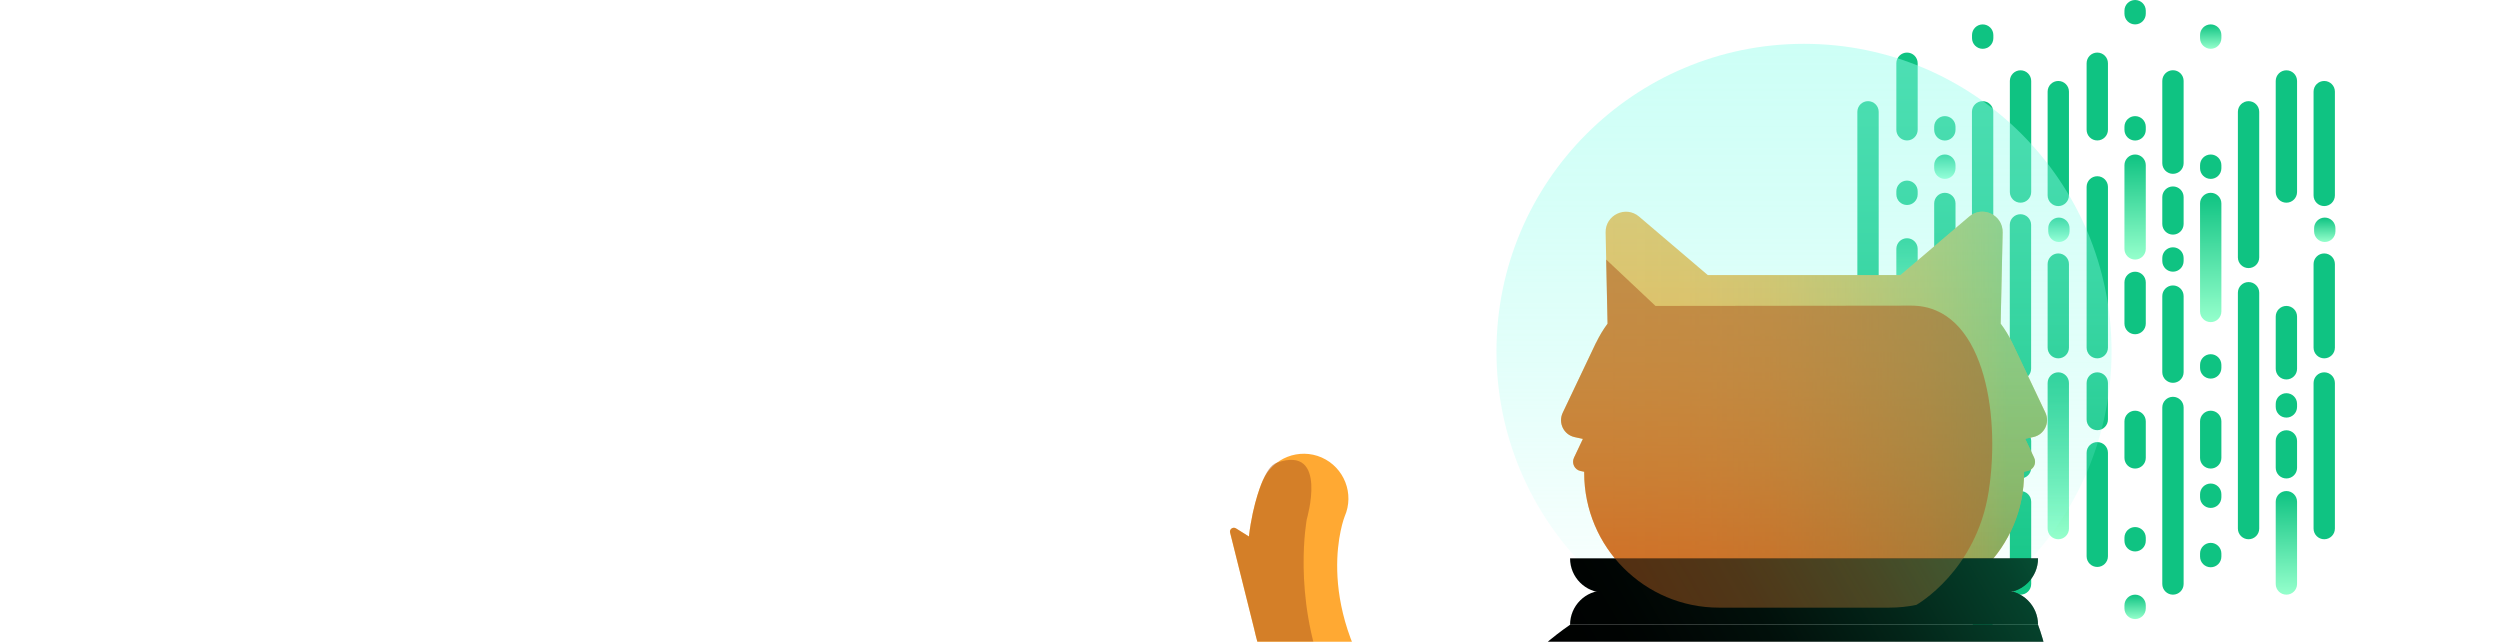 <svg width="374" height="96" viewBox="0 0 374 96" fill="none" xmlns="http://www.w3.org/2000/svg">
<g clip-path="url(#clip0_5313_1740)">
<path d="M281.052 16.729C281.052 15.848 280.338 15.133 279.456 15.133C278.575 15.133 277.86 15.848 277.86 16.729V52.013C277.86 52.895 278.575 53.609 279.456 53.609C280.338 53.609 281.052 52.895 281.052 52.013V16.729Z" fill="#0FC382"/>
<path d="M281.052 57.295C281.052 56.413 280.338 55.699 279.456 55.699C278.575 55.699 277.86 56.413 277.86 57.295V79.076C277.86 79.957 278.575 80.672 279.456 80.672C280.338 80.672 281.052 79.957 281.052 79.076V57.295Z" fill="#0FC382"/>
<path d="M295.003 79.088C295.003 79.969 295.717 80.683 296.599 80.683C297.48 80.683 298.195 79.969 298.195 79.088V54.172C298.195 53.29 297.48 52.576 296.599 52.576C295.717 52.576 295.003 53.29 295.003 54.172V79.088Z" fill="#0FC382"/>
<path d="M295.003 38.51C295.003 39.392 295.717 40.106 296.599 40.106C297.48 40.106 298.195 39.392 298.195 38.51V16.729C298.195 15.848 297.48 15.133 296.599 15.133C295.717 15.133 295.003 15.848 295.003 16.729V38.51Z" fill="#0FC382"/>
<path d="M300.675 87.366C300.675 88.248 301.389 88.962 302.271 88.962C303.152 88.962 303.867 88.248 303.867 87.366V75.057C303.867 74.176 303.152 73.461 302.271 73.461C301.389 73.461 300.675 74.176 300.675 75.057V87.366Z" fill="#0FC382"/>
<path d="M300.675 69.982C300.675 70.864 301.389 71.578 302.271 71.578C303.152 71.578 303.867 70.864 303.867 69.982V65.964C303.867 65.082 303.152 64.368 302.271 64.368C301.389 64.368 300.675 65.082 300.675 65.964V69.982Z" fill="#0FC382"/>
<path d="M300.675 28.728C300.675 29.609 301.389 30.324 302.271 30.324C303.152 30.324 303.867 29.609 303.867 28.728V12.113C303.867 11.232 303.152 10.517 302.271 10.517C301.389 10.517 300.675 11.232 300.675 12.113V28.728Z" fill="#0FC382"/>
<g filter="url(#filter0_d_5313_1740)">
<path d="M286.885 37.236C286.885 36.354 286.17 35.64 285.289 35.64C284.408 35.64 283.693 36.354 283.693 37.236V52.013C283.693 52.895 284.408 53.609 285.289 53.609C286.17 53.609 286.885 52.895 286.885 52.013V37.236Z" fill="url(#paint0_linear_5313_1740)"/>
</g>
<path d="M286.885 57.295C286.885 56.413 286.17 55.699 285.289 55.699C284.408 55.699 283.693 56.413 283.693 57.295V62.76C283.693 63.642 284.408 64.356 285.289 64.356C286.17 64.356 286.885 63.642 286.885 62.76V57.295Z" fill="#0FC382"/>
<path d="M292.546 30.439C292.546 29.557 291.831 28.843 290.95 28.843C290.068 28.843 289.354 29.557 289.354 30.439V54.516C289.354 55.398 290.068 56.112 290.95 56.112C291.831 56.112 292.546 55.398 292.546 54.516V30.439Z" fill="#0FC382"/>
<path d="M292.546 63.036C292.546 62.154 291.831 61.44 290.95 61.44C290.068 61.44 289.354 62.154 289.354 63.036V68.501C289.354 69.383 290.068 70.097 290.95 70.097C291.831 70.097 292.546 69.383 292.546 68.501V63.036Z" fill="#0FC382"/>
<g filter="url(#filter1_d_5313_1740)">
<path d="M292.546 24.709C292.546 23.828 291.831 23.113 290.95 23.113C290.068 23.113 289.354 23.828 289.354 24.709V25.168C289.354 26.05 290.068 26.764 290.95 26.764C291.831 26.764 292.546 26.05 292.546 25.168V24.709Z" fill="url(#paint1_linear_5313_1740)"/>
</g>
<path d="M303.855 60.418C303.855 59.536 303.141 58.822 302.259 58.822C301.378 58.822 300.663 59.536 300.663 60.418V60.877C300.663 61.759 301.378 62.473 302.259 62.473C303.141 62.473 303.855 61.759 303.855 60.877V60.418Z" fill="#0FC382"/>
<path d="M303.855 33.642C303.855 32.761 303.141 32.046 302.259 32.046C301.378 32.046 300.663 32.761 300.663 33.642V55.159C300.663 56.041 301.378 56.755 302.259 56.755C303.141 56.755 303.855 56.041 303.855 55.159V33.642Z" fill="#0FC382"/>
<path d="M326.67 12.102C326.67 11.22 325.955 10.506 325.074 10.506C324.192 10.506 323.478 11.22 323.478 12.102V24.411C323.478 25.292 324.192 26.007 325.074 26.007C325.955 26.007 326.67 25.292 326.67 24.411V12.102Z" fill="#0FC382"/>
<path d="M326.67 29.486C326.67 28.604 325.955 27.89 325.074 27.89C324.192 27.89 323.478 28.604 323.478 29.486V33.504C323.478 34.386 324.192 35.1 325.074 35.1C325.955 35.1 326.67 34.386 326.67 33.504V29.486Z" fill="#0FC382"/>
<path d="M326.67 60.958C326.67 60.076 325.955 59.362 325.074 59.362C324.192 59.362 323.478 60.076 323.478 60.958V87.366C323.478 88.247 324.192 88.962 325.074 88.962C325.955 88.962 326.67 88.247 326.67 87.366V60.958Z" fill="#0FC382"/>
<path d="M323.478 39.05C323.478 39.931 324.192 40.646 325.074 40.646C325.955 40.646 326.67 39.931 326.67 39.05V38.591C326.67 37.709 325.955 36.995 325.074 36.995C324.192 36.995 323.478 37.709 323.478 38.591V39.05Z" fill="#0FC382"/>
<path d="M323.478 55.676C323.478 56.557 324.192 57.272 325.074 57.272C325.955 57.272 326.67 56.557 326.67 55.676V44.297C326.67 43.416 325.955 42.701 325.074 42.701C324.192 42.701 323.478 43.416 323.478 44.297V55.676Z" fill="#0FC382"/>
<path d="M292.546 18.968C292.546 18.087 291.831 17.372 290.95 17.372C290.068 17.372 289.354 18.087 289.354 18.968V19.427C289.354 20.309 290.068 21.023 290.95 21.023C291.831 21.023 292.546 20.309 292.546 19.427V18.968Z" fill="#0FC382"/>
<path d="M286.885 9.461C286.885 8.58 286.17 7.865 285.289 7.865C284.408 7.865 283.693 8.58 283.693 9.461V19.416C283.693 20.297 284.408 21.012 285.289 21.012C286.17 21.012 286.885 20.297 286.885 19.416V9.461Z" fill="#0FC382"/>
<g filter="url(#filter2_d_5313_1740)">
<path d="M286.885 67.732C286.885 66.85 286.17 66.136 285.289 66.136C284.408 66.136 283.693 66.85 283.693 67.732V83.221C283.693 84.102 284.408 84.817 285.289 84.817C286.17 84.817 286.885 84.102 286.885 83.221V67.732Z" fill="url(#paint2_linear_5313_1740)"/>
</g>
<path d="M309.516 39.509C309.516 38.628 308.801 37.913 307.92 37.913C307.038 37.913 306.324 38.628 306.324 39.509V52.013C306.324 52.895 307.038 53.609 307.92 53.609C308.801 53.609 309.516 52.895 309.516 52.013V39.509Z" fill="#0FC382"/>
<path d="M309.516 13.709C309.516 12.828 308.801 12.113 307.92 12.113C307.038 12.113 306.324 12.828 306.324 13.709V29.233C306.324 30.114 307.038 30.829 307.92 30.829C308.801 30.829 309.516 30.114 309.516 29.233V13.709Z" fill="#0FC382"/>
<g filter="url(#filter3_d_5313_1740)">
<path d="M309.516 57.295C309.516 56.413 308.801 55.699 307.92 55.699C307.038 55.699 306.324 56.413 306.324 57.295V79.076C306.324 79.957 307.038 80.672 307.92 80.672C308.801 80.672 309.516 79.957 309.516 79.076V57.295Z" fill="url(#paint3_linear_5313_1740)"/>
</g>
<path d="M315.349 27.959C315.349 27.077 314.634 26.363 313.753 26.363C312.871 26.363 312.157 27.077 312.157 27.959V52.013C312.157 52.895 312.871 53.609 313.753 53.609C314.634 53.609 315.349 52.895 315.349 52.013V27.959Z" fill="#0FC382"/>
<path d="M315.349 57.295C315.349 56.413 314.634 55.699 313.753 55.699C312.871 55.699 312.157 56.413 312.157 57.295V62.76C312.157 63.642 312.871 64.356 313.753 64.356C314.634 64.356 315.349 63.642 315.349 62.76V57.295Z" fill="#0FC382"/>
<path d="M321.009 42.242C321.009 41.361 320.295 40.646 319.413 40.646C318.532 40.646 317.817 41.361 317.817 42.242V48.408C317.817 49.289 318.532 50.004 319.413 50.004C320.295 50.004 321.009 49.289 321.009 48.408V42.242Z" fill="#0FC382"/>
<path d="M321.009 63.036C321.009 62.154 320.295 61.44 319.413 61.44C318.532 61.44 317.817 62.154 317.817 63.036V68.501C317.817 69.383 318.532 70.097 319.413 70.097C320.295 70.097 321.009 69.383 321.009 68.501V63.036Z" fill="#0FC382"/>
<g filter="url(#filter4_d_5313_1740)">
<path d="M321.009 24.709C321.009 23.828 320.295 23.113 319.413 23.113C318.532 23.113 317.817 23.828 317.817 24.709V37.236C317.817 38.117 318.532 38.832 319.413 38.832C320.295 38.832 321.009 38.117 321.009 37.236V24.709Z" fill="url(#paint4_linear_5313_1740)"/>
</g>
<path d="M321.009 18.968C321.009 18.087 320.295 17.372 319.413 17.372C318.532 17.372 317.817 18.087 317.817 18.968V19.427C317.817 20.309 318.532 21.023 319.413 21.023C320.295 21.023 321.009 20.309 321.009 19.427V18.968Z" fill="#0FC382"/>
<g filter="url(#filter5_d_5313_1740)">
<path d="M309.608 34.147C309.608 33.266 308.893 32.551 308.012 32.551C307.13 32.551 306.416 33.266 306.416 34.147V34.606C306.416 35.488 307.13 36.203 308.012 36.203C308.893 36.203 309.608 35.488 309.608 34.606V34.147Z" fill="url(#paint5_linear_5313_1740)"/>
</g>
<path d="M334.788 79.076C334.788 79.957 335.502 80.672 336.384 80.672C337.265 80.672 337.979 79.957 337.979 79.076V43.792C337.979 42.911 337.265 42.196 336.384 42.196C335.502 42.196 334.788 42.911 334.788 43.792V79.076Z" fill="#0FC382"/>
<path d="M334.788 38.51C334.788 39.392 335.502 40.106 336.384 40.106C337.265 40.106 337.979 39.392 337.979 38.51V16.729C337.979 15.848 337.265 15.133 336.384 15.133C335.502 15.133 334.788 15.848 334.788 16.729V38.51Z" fill="#0FC382"/>
<g filter="url(#filter6_d_5313_1740)">
<path d="M340.448 87.366C340.448 88.248 341.163 88.962 342.044 88.962C342.926 88.962 343.64 88.248 343.64 87.366V75.057C343.64 74.176 342.926 73.461 342.044 73.461C341.163 73.461 340.448 74.176 340.448 75.057V87.366Z" fill="url(#paint6_linear_5313_1740)"/>
</g>
<path d="M340.448 69.982C340.448 70.864 341.163 71.578 342.044 71.578C342.926 71.578 343.64 70.864 343.64 69.982V65.964C343.64 65.082 342.926 64.368 342.044 64.368C341.163 64.368 340.448 65.082 340.448 65.964V69.982Z" fill="#0FC382"/>
<path d="M340.448 28.728C340.448 29.609 341.163 30.324 342.044 30.324C342.926 30.324 343.64 29.609 343.64 28.728V12.113C343.64 11.232 342.926 10.517 342.044 10.517C341.163 10.517 340.448 11.232 340.448 12.113V28.728Z" fill="#0FC382"/>
<g filter="url(#filter7_d_5313_1740)">
<path d="M332.319 30.439C332.319 29.557 331.604 28.843 330.723 28.843C329.841 28.843 329.127 29.557 329.127 30.439V46.594C329.127 47.475 329.841 48.19 330.723 48.19C331.604 48.19 332.319 47.475 332.319 46.594V30.439Z" fill="url(#paint7_linear_5313_1740)"/>
</g>
<path d="M332.319 63.036C332.319 62.154 331.604 61.44 330.723 61.44C329.841 61.44 329.127 62.154 329.127 63.036V68.501C329.127 69.383 329.841 70.097 330.723 70.097C331.604 70.097 332.319 69.383 332.319 68.501V63.036Z" fill="#0FC382"/>
<path d="M332.319 24.709C332.319 23.828 331.604 23.113 330.723 23.113C329.841 23.113 329.127 23.828 329.127 24.709V25.168C329.127 26.05 329.841 26.764 330.723 26.764C331.604 26.764 332.319 26.05 332.319 25.168V24.709Z" fill="#0FC382"/>
<path d="M343.64 60.418C343.64 59.536 342.926 58.822 342.044 58.822C341.163 58.822 340.448 59.536 340.448 60.418V60.877C340.448 61.759 341.163 62.473 342.044 62.473C342.926 62.473 343.64 61.759 343.64 60.877V60.418Z" fill="#0FC382"/>
<path d="M332.319 73.932C332.319 73.051 331.604 72.336 330.723 72.336C329.841 72.336 329.127 73.051 329.127 73.932V74.391C329.127 75.273 329.841 75.987 330.723 75.987C331.604 75.987 332.319 75.273 332.319 74.391V73.932Z" fill="#0FC382"/>
<path d="M332.319 82.808C332.319 81.926 331.604 81.212 330.723 81.212C329.841 81.212 329.127 81.926 329.127 82.808V83.267C329.127 84.148 329.841 84.863 330.723 84.863C331.604 84.863 332.319 84.148 332.319 83.267V82.808Z" fill="#0FC382"/>
<g filter="url(#filter8_d_5313_1740)">
<path d="M332.319 5.247C332.319 4.366 331.604 3.651 330.723 3.651C329.841 3.651 329.127 4.366 329.127 5.247V5.707C329.127 6.588 329.841 7.303 330.723 7.303C331.604 7.303 332.319 6.588 332.319 5.707V5.247Z" fill="url(#paint8_linear_5313_1740)"/>
</g>
<path d="M286.885 28.613C286.885 27.732 286.17 27.017 285.289 27.017C284.408 27.017 283.693 27.732 283.693 28.613V29.072C283.693 29.954 284.408 30.668 285.289 30.668C286.17 30.668 286.885 29.954 286.885 29.072V28.613Z" fill="#0FC382"/>
<path d="M332.319 54.585C332.319 53.704 331.604 52.989 330.723 52.989C329.841 52.989 329.127 53.704 329.127 54.585V55.044C329.127 55.926 329.841 56.64 330.723 56.64C331.604 56.64 332.319 55.926 332.319 55.044V54.585Z" fill="#0FC382"/>
<path d="M298.206 92.384C298.206 91.502 297.492 90.788 296.61 90.788C295.729 90.788 295.014 91.502 295.014 92.384V92.843C295.014 93.724 295.729 94.439 296.61 94.439C297.492 94.439 298.206 93.724 298.206 92.843V92.384Z" fill="#0FC382"/>
<path d="M298.206 85.494C298.206 84.613 297.492 83.898 296.61 83.898C295.729 83.898 295.014 84.613 295.014 85.494V85.954C295.014 86.835 295.729 87.55 296.61 87.55C297.492 87.55 298.206 86.835 298.206 85.954V85.494Z" fill="#0FC382"/>
<path d="M321.009 80.442C321.009 79.561 320.295 78.846 319.413 78.846C318.532 78.846 317.817 79.561 317.817 80.442V80.902C317.817 81.783 318.532 82.498 319.413 82.498C320.295 82.498 321.009 81.783 321.009 80.902V80.442Z" fill="#0FC382"/>
<path d="M298.206 5.247C298.206 4.366 297.492 3.651 296.61 3.651C295.729 3.651 295.014 4.366 295.014 5.247V5.707C295.014 6.588 295.729 7.303 296.61 7.303C297.492 7.303 298.206 6.588 298.206 5.707V5.247Z" fill="#0FC382"/>
<g filter="url(#filter9_d_5313_1740)">
<path d="M321.009 90.558C321.009 89.677 320.295 88.962 319.413 88.962C318.532 88.962 317.817 89.677 317.817 90.558V91.017C317.817 91.899 318.532 92.613 319.413 92.613C320.295 92.613 321.009 91.899 321.009 91.017V90.558Z" fill="url(#paint9_linear_5313_1740)"/>
</g>
<path d="M321.009 1.596C321.009 0.715 320.295 0 319.413 0C318.532 0 317.817 0.715 317.817 1.596V2.055C317.817 2.937 318.532 3.651 319.413 3.651C320.295 3.651 321.009 2.937 321.009 2.055V1.596Z" fill="#0FC382"/>
<path d="M343.64 47.363C343.64 46.481 342.926 45.767 342.044 45.767C341.163 45.767 340.448 46.481 340.448 47.363V55.171C340.448 56.052 341.163 56.767 342.044 56.767C342.926 56.767 343.64 56.052 343.64 55.171V47.363Z" fill="#0FC382"/>
<path d="M349.301 39.509C349.301 38.628 348.586 37.913 347.705 37.913C346.823 37.913 346.109 38.628 346.109 39.509V52.013C346.109 52.895 346.823 53.609 347.705 53.609C348.586 53.609 349.301 52.895 349.301 52.013V39.509Z" fill="#0FC382"/>
<path d="M349.301 13.709C349.301 12.828 348.586 12.113 347.705 12.113C346.823 12.113 346.109 12.828 346.109 13.709V29.233C346.109 30.114 346.823 30.829 347.705 30.829C348.586 30.829 349.301 30.114 349.301 29.233V13.709Z" fill="#0FC382"/>
<path d="M349.301 57.295C349.301 56.413 348.586 55.699 347.705 55.699C346.823 55.699 346.109 56.413 346.109 57.295V79.076C346.109 79.957 346.823 80.672 347.705 80.672C348.586 80.672 349.301 79.957 349.301 79.076V57.295Z" fill="#0FC382"/>
<g filter="url(#filter10_d_5313_1740)">
<path d="M349.381 34.147C349.381 33.266 348.667 32.551 347.785 32.551C346.904 32.551 346.189 33.266 346.189 34.147V34.606C346.189 35.488 346.904 36.203 347.785 36.203C348.667 36.203 349.381 35.488 349.381 34.606V34.147Z" fill="url(#paint10_linear_5313_1740)"/>
</g>
<path d="M315.349 9.461C315.349 8.58 314.634 7.865 313.753 7.865C312.871 7.865 312.157 8.58 312.157 9.461V19.416C312.157 20.297 312.871 21.012 313.753 21.012C314.634 21.012 315.349 20.297 315.349 19.416V9.461Z" fill="#0FC382"/>
<path d="M315.349 67.732C315.349 66.85 314.634 66.136 313.753 66.136C312.871 66.136 312.157 66.85 312.157 67.732V83.221C312.157 84.102 312.871 84.817 313.753 84.817C314.634 84.817 315.349 84.102 315.349 83.221V67.732Z" fill="#0FC382"/>
<path fill-rule="evenodd" clip-rule="evenodd" d="M302.971 65.642L304.188 65.378C305.819 65.034 306.703 63.242 305.991 61.738L301.41 52.082C301.318 51.852 301.191 51.634 301.088 51.416L301.019 51.267C300.537 50.257 299.963 49.303 299.297 48.419L299.595 34.779C299.653 32.161 296.587 30.691 294.589 32.402L284.313 41.151H255.482L245.206 32.402C243.208 30.703 240.142 32.161 240.199 34.779L240.498 48.419C239.832 49.315 239.258 50.279 238.764 51.301V51.278L233.781 61.761C233.069 63.277 233.942 65.057 235.584 65.401L236.801 65.665L235.469 68.478C235.078 69.305 235.561 70.281 236.445 70.465L236.996 70.579V70.74C236.996 81.878 246.032 90.914 257.17 90.914H282.625C293.763 90.914 302.799 81.878 302.799 70.74V70.568L303.327 70.453C304.223 70.258 304.705 69.293 304.303 68.467L302.971 65.654V65.642Z" fill="url(#paint11_linear_5313_1740)"/>
<path fill-rule="evenodd" clip-rule="evenodd" d="M302.971 65.642L304.188 65.378C305.819 65.034 306.703 63.242 305.991 61.738L301.41 52.082C301.318 51.852 301.191 51.634 301.088 51.416L301.019 51.267C300.537 50.257 299.963 49.303 299.297 48.419L299.595 34.779C299.653 32.161 296.587 30.691 294.589 32.402L284.313 41.151H255.482L245.206 32.402C243.208 30.703 240.142 32.161 240.199 34.779L240.498 48.419C239.832 49.315 239.258 50.279 238.764 51.301V51.278L233.781 61.761C233.069 63.277 233.942 65.057 235.584 65.401L236.801 65.665L235.469 68.478C235.078 69.305 235.561 70.281 236.445 70.465L236.996 70.579V70.74C236.996 81.878 246.032 90.914 257.17 90.914H282.625C293.763 90.914 302.799 81.878 302.799 70.74V70.568L303.327 70.453C304.223 70.258 304.705 69.293 304.303 68.467L302.971 65.654V65.642Z" fill="url(#paint12_linear_5313_1740)"/>
<path d="M269.88 98.572C295.29 98.572 315.888 77.974 315.888 52.564C315.888 27.155 295.29 6.556 269.88 6.556C244.471 6.556 223.872 27.155 223.872 52.564C223.872 77.974 244.471 98.572 269.88 98.572Z" fill="url(#paint13_linear_5313_1740)"/>
<path d="M234.883 83.531H304.889C304.889 86.367 302.592 88.663 299.756 88.663H240.016C237.18 88.663 234.883 86.367 234.883 83.531Z" fill="black"/>
<path d="M240.016 88.33H299.756C302.592 88.33 304.889 90.627 304.889 93.463H234.883C234.883 90.627 237.18 88.33 240.016 88.33Z" fill="black"/>
<g opacity="0.5">
<g style="mix-blend-mode:multiply">
<path fill-rule="evenodd" clip-rule="evenodd" d="M240.498 48.408C239.832 49.303 239.258 50.268 238.764 51.29V51.267L233.781 61.75C233.069 63.266 233.942 65.045 235.584 65.39L236.801 65.654L235.469 68.467C235.078 69.293 235.561 70.269 236.445 70.453L236.996 70.568V70.729C236.996 81.866 246.032 90.903 257.17 90.903H282.625C284.014 90.903 285.381 90.765 286.69 90.489C286.69 90.489 295.68 85.448 297.517 73.461C299.354 61.474 296.599 45.721 285.932 45.721C276.161 45.721 247.663 45.767 247.663 45.767L240.28 38.82L240.486 48.408H240.498Z" fill="#AA561D"/>
</g>
</g>
<path fill-rule="evenodd" clip-rule="evenodd" d="M304.889 93.463C304.889 93.463 312.777 113.235 303.786 142.778H207.235C207.235 142.778 213.068 108.47 234.883 93.463H304.889Z" fill="black"/>
<path fill-rule="evenodd" clip-rule="evenodd" d="M304.889 93.463C304.889 91.063 303.224 89.054 300.996 88.503C303.224 87.951 304.889 85.942 304.889 83.543H234.883C234.883 85.942 236.548 87.951 238.776 88.503C236.548 89.054 234.883 91.063 234.883 93.463C213.079 108.481 207.235 142.778 207.235 142.778H303.786C312.777 113.235 304.889 93.463 304.889 93.463Z" fill="url(#paint14_linear_5313_1740)"/>
<path fill-rule="evenodd" clip-rule="evenodd" d="M246.962 163.939C246.962 163.939 248.466 154.214 247.858 145.545C247.548 141.09 246.618 136.899 245.022 133.925C239.476 123.592 231.473 119.056 223.298 115.325C217.385 112.615 211.265 110.64 207.154 104.933C196.201 89.731 201.161 77.262 201.161 77.262C202.642 73.886 201.103 69.936 197.728 68.444C194.352 66.963 190.402 68.501 188.91 71.877C188.91 71.877 187.451 75.011 186.831 80.259L184.891 79.042C184.443 78.766 183.892 79.168 184.018 79.673L187.601 94.014C188.864 99.652 191.447 106.036 196.293 112.764C200.897 119.148 207.017 122.604 213.55 125.612C220.6 128.85 228.385 131.261 233.218 140.275C234.435 142.537 234.585 146.108 234.619 149.529C234.677 155.856 233.735 161.884 233.735 161.884" fill="url(#paint15_linear_5313_1740)"/>
<g style="mix-blend-mode:multiply" opacity="0.5">
<path fill-rule="evenodd" clip-rule="evenodd" d="M191.08 69.19C190.012 69.558 189.415 70.775 188.921 71.877C188.921 71.877 187.463 75.011 186.843 80.259L184.902 79.042C184.455 78.766 183.904 79.168 184.03 79.673L187.612 94.014C188.875 99.652 191.459 106.036 196.304 112.764C200.908 119.148 207.028 122.604 213.561 125.612C220.611 128.85 228.396 131.261 233.23 140.275C234.447 142.537 234.596 146.108 234.631 149.529C234.688 155.856 233.747 161.884 233.747 161.884L241.554 163.101C241.554 163.101 249.27 136.589 233.747 127.002C218.223 117.414 204.858 118.425 198.153 101.259C193.353 88.962 195.5 77.664 195.5 77.664C195.5 77.664 198.761 66.549 191.068 69.202L191.08 69.19Z" fill="#AA561D"/>
</g>
</g>
<defs>
<filter id="filter0_d_5313_1740" x="281.213" y="33.16" width="8.152" height="22.929" filterUnits="userSpaceOnUse" color-interpolation-filters="sRGB">
<feFlood flood-opacity="0" result="BackgroundImageFix"/>
<feColorMatrix in="SourceAlpha" type="matrix" values="0 0 0 0 0 0 0 0 0 0 0 0 0 0 0 0 0 0 127 0" result="hardAlpha"/>
<feOffset/>
<feGaussianBlur stdDeviation="1.24"/>
<feColorMatrix type="matrix" values="0 0 0 0 0.69 0 0 0 0 1 0 0 0 0 0.835 0 0 0 0.75 0"/>
<feBlend mode="normal" in2="BackgroundImageFix" result="effect1_dropShadow_5313_1740"/>
<feBlend mode="normal" in="SourceGraphic" in2="effect1_dropShadow_5313_1740" result="shape"/>
</filter>
<filter id="filter1_d_5313_1740" x="286.873" y="20.633" width="8.152" height="8.611" filterUnits="userSpaceOnUse" color-interpolation-filters="sRGB">
<feFlood flood-opacity="0" result="BackgroundImageFix"/>
<feColorMatrix in="SourceAlpha" type="matrix" values="0 0 0 0 0 0 0 0 0 0 0 0 0 0 0 0 0 0 127 0" result="hardAlpha"/>
<feOffset/>
<feGaussianBlur stdDeviation="1.24"/>
<feColorMatrix type="matrix" values="0 0 0 0 0.69 0 0 0 0 1 0 0 0 0 0.835 0 0 0 0.75 0"/>
<feBlend mode="normal" in2="BackgroundImageFix" result="effect1_dropShadow_5313_1740"/>
<feBlend mode="normal" in="SourceGraphic" in2="effect1_dropShadow_5313_1740" result="shape"/>
</filter>
<filter id="filter2_d_5313_1740" x="281.213" y="63.656" width="8.152" height="23.641" filterUnits="userSpaceOnUse" color-interpolation-filters="sRGB">
<feFlood flood-opacity="0" result="BackgroundImageFix"/>
<feColorMatrix in="SourceAlpha" type="matrix" values="0 0 0 0 0 0 0 0 0 0 0 0 0 0 0 0 0 0 127 0" result="hardAlpha"/>
<feOffset/>
<feGaussianBlur stdDeviation="1.24"/>
<feColorMatrix type="matrix" values="0 0 0 0 0.69 0 0 0 0 1 0 0 0 0 0.835 0 0 0 0.75 0"/>
<feBlend mode="normal" in2="BackgroundImageFix" result="effect1_dropShadow_5313_1740"/>
<feBlend mode="normal" in="SourceGraphic" in2="effect1_dropShadow_5313_1740" result="shape"/>
</filter>
<filter id="filter3_d_5313_1740" x="303.844" y="53.219" width="8.152" height="29.933" filterUnits="userSpaceOnUse" color-interpolation-filters="sRGB">
<feFlood flood-opacity="0" result="BackgroundImageFix"/>
<feColorMatrix in="SourceAlpha" type="matrix" values="0 0 0 0 0 0 0 0 0 0 0 0 0 0 0 0 0 0 127 0" result="hardAlpha"/>
<feOffset/>
<feGaussianBlur stdDeviation="1.24"/>
<feColorMatrix type="matrix" values="0 0 0 0 0.69 0 0 0 0 1 0 0 0 0 0.835 0 0 0 0.75 0"/>
<feBlend mode="normal" in2="BackgroundImageFix" result="effect1_dropShadow_5313_1740"/>
<feBlend mode="normal" in="SourceGraphic" in2="effect1_dropShadow_5313_1740" result="shape"/>
</filter>
<filter id="filter4_d_5313_1740" x="315.337" y="20.633" width="8.152" height="20.679" filterUnits="userSpaceOnUse" color-interpolation-filters="sRGB">
<feFlood flood-opacity="0" result="BackgroundImageFix"/>
<feColorMatrix in="SourceAlpha" type="matrix" values="0 0 0 0 0 0 0 0 0 0 0 0 0 0 0 0 0 0 127 0" result="hardAlpha"/>
<feOffset/>
<feGaussianBlur stdDeviation="1.24"/>
<feColorMatrix type="matrix" values="0 0 0 0 0.69 0 0 0 0 1 0 0 0 0 0.835 0 0 0 0.75 0"/>
<feBlend mode="normal" in2="BackgroundImageFix" result="effect1_dropShadow_5313_1740"/>
<feBlend mode="normal" in="SourceGraphic" in2="effect1_dropShadow_5313_1740" result="shape"/>
</filter>
<filter id="filter5_d_5313_1740" x="303.936" y="30.071" width="8.152" height="8.611" filterUnits="userSpaceOnUse" color-interpolation-filters="sRGB">
<feFlood flood-opacity="0" result="BackgroundImageFix"/>
<feColorMatrix in="SourceAlpha" type="matrix" values="0 0 0 0 0 0 0 0 0 0 0 0 0 0 0 0 0 0 127 0" result="hardAlpha"/>
<feOffset/>
<feGaussianBlur stdDeviation="1.24"/>
<feColorMatrix type="matrix" values="0 0 0 0 0.69 0 0 0 0 1 0 0 0 0 0.835 0 0 0 0.75 0"/>
<feBlend mode="normal" in2="BackgroundImageFix" result="effect1_dropShadow_5313_1740"/>
<feBlend mode="normal" in="SourceGraphic" in2="effect1_dropShadow_5313_1740" result="shape"/>
</filter>
<filter id="filter6_d_5313_1740" x="337.968" y="70.981" width="8.152" height="20.461" filterUnits="userSpaceOnUse" color-interpolation-filters="sRGB">
<feFlood flood-opacity="0" result="BackgroundImageFix"/>
<feColorMatrix in="SourceAlpha" type="matrix" values="0 0 0 0 0 0 0 0 0 0 0 0 0 0 0 0 0 0 127 0" result="hardAlpha"/>
<feOffset/>
<feGaussianBlur stdDeviation="1.24"/>
<feColorMatrix type="matrix" values="0 0 0 0 0.69 0 0 0 0 1 0 0 0 0 0.835 0 0 0 0.75 0"/>
<feBlend mode="normal" in2="BackgroundImageFix" result="effect1_dropShadow_5313_1740"/>
<feBlend mode="normal" in="SourceGraphic" in2="effect1_dropShadow_5313_1740" result="shape"/>
</filter>
<filter id="filter7_d_5313_1740" x="326.647" y="26.363" width="8.152" height="24.307" filterUnits="userSpaceOnUse" color-interpolation-filters="sRGB">
<feFlood flood-opacity="0" result="BackgroundImageFix"/>
<feColorMatrix in="SourceAlpha" type="matrix" values="0 0 0 0 0 0 0 0 0 0 0 0 0 0 0 0 0 0 127 0" result="hardAlpha"/>
<feOffset/>
<feGaussianBlur stdDeviation="1.24"/>
<feColorMatrix type="matrix" values="0 0 0 0 0.69 0 0 0 0 1 0 0 0 0 0.835 0 0 0 0.75 0"/>
<feBlend mode="normal" in2="BackgroundImageFix" result="effect1_dropShadow_5313_1740"/>
<feBlend mode="normal" in="SourceGraphic" in2="effect1_dropShadow_5313_1740" result="shape"/>
</filter>
<filter id="filter8_d_5313_1740" x="326.647" y="1.171" width="8.152" height="8.611" filterUnits="userSpaceOnUse" color-interpolation-filters="sRGB">
<feFlood flood-opacity="0" result="BackgroundImageFix"/>
<feColorMatrix in="SourceAlpha" type="matrix" values="0 0 0 0 0 0 0 0 0 0 0 0 0 0 0 0 0 0 127 0" result="hardAlpha"/>
<feOffset/>
<feGaussianBlur stdDeviation="1.24"/>
<feColorMatrix type="matrix" values="0 0 0 0 0.69 0 0 0 0 1 0 0 0 0 0.835 0 0 0 0.75 0"/>
<feBlend mode="normal" in2="BackgroundImageFix" result="effect1_dropShadow_5313_1740"/>
<feBlend mode="normal" in="SourceGraphic" in2="effect1_dropShadow_5313_1740" result="shape"/>
</filter>
<filter id="filter9_d_5313_1740" x="315.337" y="86.482" width="8.152" height="8.611" filterUnits="userSpaceOnUse" color-interpolation-filters="sRGB">
<feFlood flood-opacity="0" result="BackgroundImageFix"/>
<feColorMatrix in="SourceAlpha" type="matrix" values="0 0 0 0 0 0 0 0 0 0 0 0 0 0 0 0 0 0 127 0" result="hardAlpha"/>
<feOffset/>
<feGaussianBlur stdDeviation="1.24"/>
<feColorMatrix type="matrix" values="0 0 0 0 0.69 0 0 0 0 1 0 0 0 0 0.835 0 0 0 0.75 0"/>
<feBlend mode="normal" in2="BackgroundImageFix" result="effect1_dropShadow_5313_1740"/>
<feBlend mode="normal" in="SourceGraphic" in2="effect1_dropShadow_5313_1740" result="shape"/>
</filter>
<filter id="filter10_d_5313_1740" x="343.709" y="30.071" width="8.152" height="8.611" filterUnits="userSpaceOnUse" color-interpolation-filters="sRGB">
<feFlood flood-opacity="0" result="BackgroundImageFix"/>
<feColorMatrix in="SourceAlpha" type="matrix" values="0 0 0 0 0 0 0 0 0 0 0 0 0 0 0 0 0 0 127 0" result="hardAlpha"/>
<feOffset/>
<feGaussianBlur stdDeviation="1.24"/>
<feColorMatrix type="matrix" values="0 0 0 0 0.69 0 0 0 0 1 0 0 0 0 0.835 0 0 0 0.75 0"/>
<feBlend mode="normal" in2="BackgroundImageFix" result="effect1_dropShadow_5313_1740"/>
<feBlend mode="normal" in="SourceGraphic" in2="effect1_dropShadow_5313_1740" result="shape"/>
</filter>
<linearGradient id="paint0_linear_5313_1740" x1="328.22" y1="53.609" x2="328.22" y2="35.64" gradientUnits="userSpaceOnUse">
<stop stop-color="#95FFCC"/>
<stop offset="1" stop-color="#0FC382"/>
</linearGradient>
<linearGradient id="paint1_linear_5313_1740" x1="333.88" y1="26.764" x2="333.88" y2="23.113" gradientUnits="userSpaceOnUse">
<stop stop-color="#95FFCC"/>
<stop offset="1" stop-color="#0FC382"/>
</linearGradient>
<linearGradient id="paint2_linear_5313_1740" x1="328.22" y1="84.817" x2="328.22" y2="66.136" gradientUnits="userSpaceOnUse">
<stop stop-color="#95FFCC"/>
<stop offset="1" stop-color="#0FC382"/>
</linearGradient>
<linearGradient id="paint3_linear_5313_1740" x1="350.851" y1="80.672" x2="350.851" y2="55.699" gradientUnits="userSpaceOnUse">
<stop stop-color="#95FFCC"/>
<stop offset="1" stop-color="#0FC382"/>
</linearGradient>
<linearGradient id="paint4_linear_5313_1740" x1="362.344" y1="38.82" x2="362.344" y2="23.113" gradientUnits="userSpaceOnUse">
<stop stop-color="#95FFCC"/>
<stop offset="1" stop-color="#0FC382"/>
</linearGradient>
<linearGradient id="paint5_linear_5313_1740" x1="350.931" y1="36.203" x2="350.931" y2="32.551" gradientUnits="userSpaceOnUse">
<stop stop-color="#95FFCC"/>
<stop offset="1" stop-color="#0FC382"/>
</linearGradient>
<linearGradient id="paint6_linear_5313_1740" x1="384.964" y1="88.962" x2="384.964" y2="73.461" gradientUnits="userSpaceOnUse">
<stop stop-color="#95FFCC"/>
<stop offset="1" stop-color="#0FC382"/>
</linearGradient>
<linearGradient id="paint7_linear_5313_1740" x1="373.654" y1="48.19" x2="373.654" y2="28.843" gradientUnits="userSpaceOnUse">
<stop stop-color="#95FFCC"/>
<stop offset="1" stop-color="#0FC382"/>
</linearGradient>
<linearGradient id="paint8_linear_5313_1740" x1="373.654" y1="7.303" x2="373.654" y2="3.651" gradientUnits="userSpaceOnUse">
<stop stop-color="#95FFCC"/>
<stop offset="1" stop-color="#0FC382"/>
</linearGradient>
<linearGradient id="paint9_linear_5313_1740" x1="362.344" y1="92.613" x2="362.344" y2="88.962" gradientUnits="userSpaceOnUse">
<stop stop-color="#95FFCC"/>
<stop offset="1" stop-color="#0FC382"/>
</linearGradient>
<linearGradient id="paint10_linear_5313_1740" x1="390.716" y1="36.203" x2="390.716" y2="32.551" gradientUnits="userSpaceOnUse">
<stop stop-color="#95FFCC"/>
<stop offset="1" stop-color="#0FC382"/>
</linearGradient>
<linearGradient id="paint11_linear_5313_1740" x1="269.88" y1="31.644" x2="269.88" y2="90.903" gradientUnits="userSpaceOnUse">
<stop offset="0.16" stop-color="#FFA933"/>
<stop offset="0.42" stop-color="#FFA531"/>
<stop offset="0.64" stop-color="#FF9A2C"/>
<stop offset="0.86" stop-color="#FF8724"/>
<stop offset="1" stop-color="#FF781D"/>
</linearGradient>
<linearGradient id="paint12_linear_5313_1740" x1="233.528" y1="61.268" x2="306.243" y2="61.268" gradientUnits="userSpaceOnUse">
<stop offset="0.09" stop-color="#0FC382" stop-opacity="0"/>
<stop offset="0.26" stop-color="#0FC382" stop-opacity="0.02"/>
<stop offset="0.43" stop-color="#0FC382" stop-opacity="0.08"/>
<stop offset="0.59" stop-color="#0FC382" stop-opacity="0.19"/>
<stop offset="0.76" stop-color="#0FC382" stop-opacity="0.33"/>
<stop offset="0.92" stop-color="#0FC382" stop-opacity="0.5"/>
</linearGradient>
<linearGradient id="paint13_linear_5313_1740" x1="269.88" y1="-7.383" x2="269.88" y2="95.208" gradientUnits="userSpaceOnUse">
<stop stop-color="#95FFEC" stop-opacity="0.5"/>
<stop offset="0.14" stop-color="#95FFEC" stop-opacity="0.47"/>
<stop offset="0.35" stop-color="#95FFEC" stop-opacity="0.39"/>
<stop offset="0.61" stop-color="#95FFEC" stop-opacity="0.26"/>
<stop offset="0.9" stop-color="#95FFEC" stop-opacity="0.07"/>
<stop offset="1" stop-color="#95FFEC" stop-opacity="0"/>
</linearGradient>
<linearGradient id="paint14_linear_5313_1740" x1="209.933" y1="147.451" x2="316.761" y2="85.77" gradientUnits="userSpaceOnUse">
<stop offset="0.33" stop-color="#0FC382" stop-opacity="0"/>
<stop offset="0.46" stop-color="#0FC382" stop-opacity="0.02"/>
<stop offset="0.6" stop-color="#0FC382" stop-opacity="0.08"/>
<stop offset="0.74" stop-color="#0FC382" stop-opacity="0.19"/>
<stop offset="0.88" stop-color="#0FC382" stop-opacity="0.33"/>
<stop offset="1" stop-color="#0FC382" stop-opacity="0.5"/>
</linearGradient>
<linearGradient id="paint15_linear_5313_1740" x1="183.875" y1="74.98" x2="252.146" y2="159.771" gradientUnits="userSpaceOnUse">
<stop offset="0.27" stop-color="#FFA933"/>
<stop offset="0.73" stop-color="#FF8623"/>
<stop offset="1" stop-color="#FF781D"/>
</linearGradient>
<clipPath id="clip0_5313_1740">
<rect width="374" height="96" fill="white"/>
</clipPath>
</defs>
</svg>
